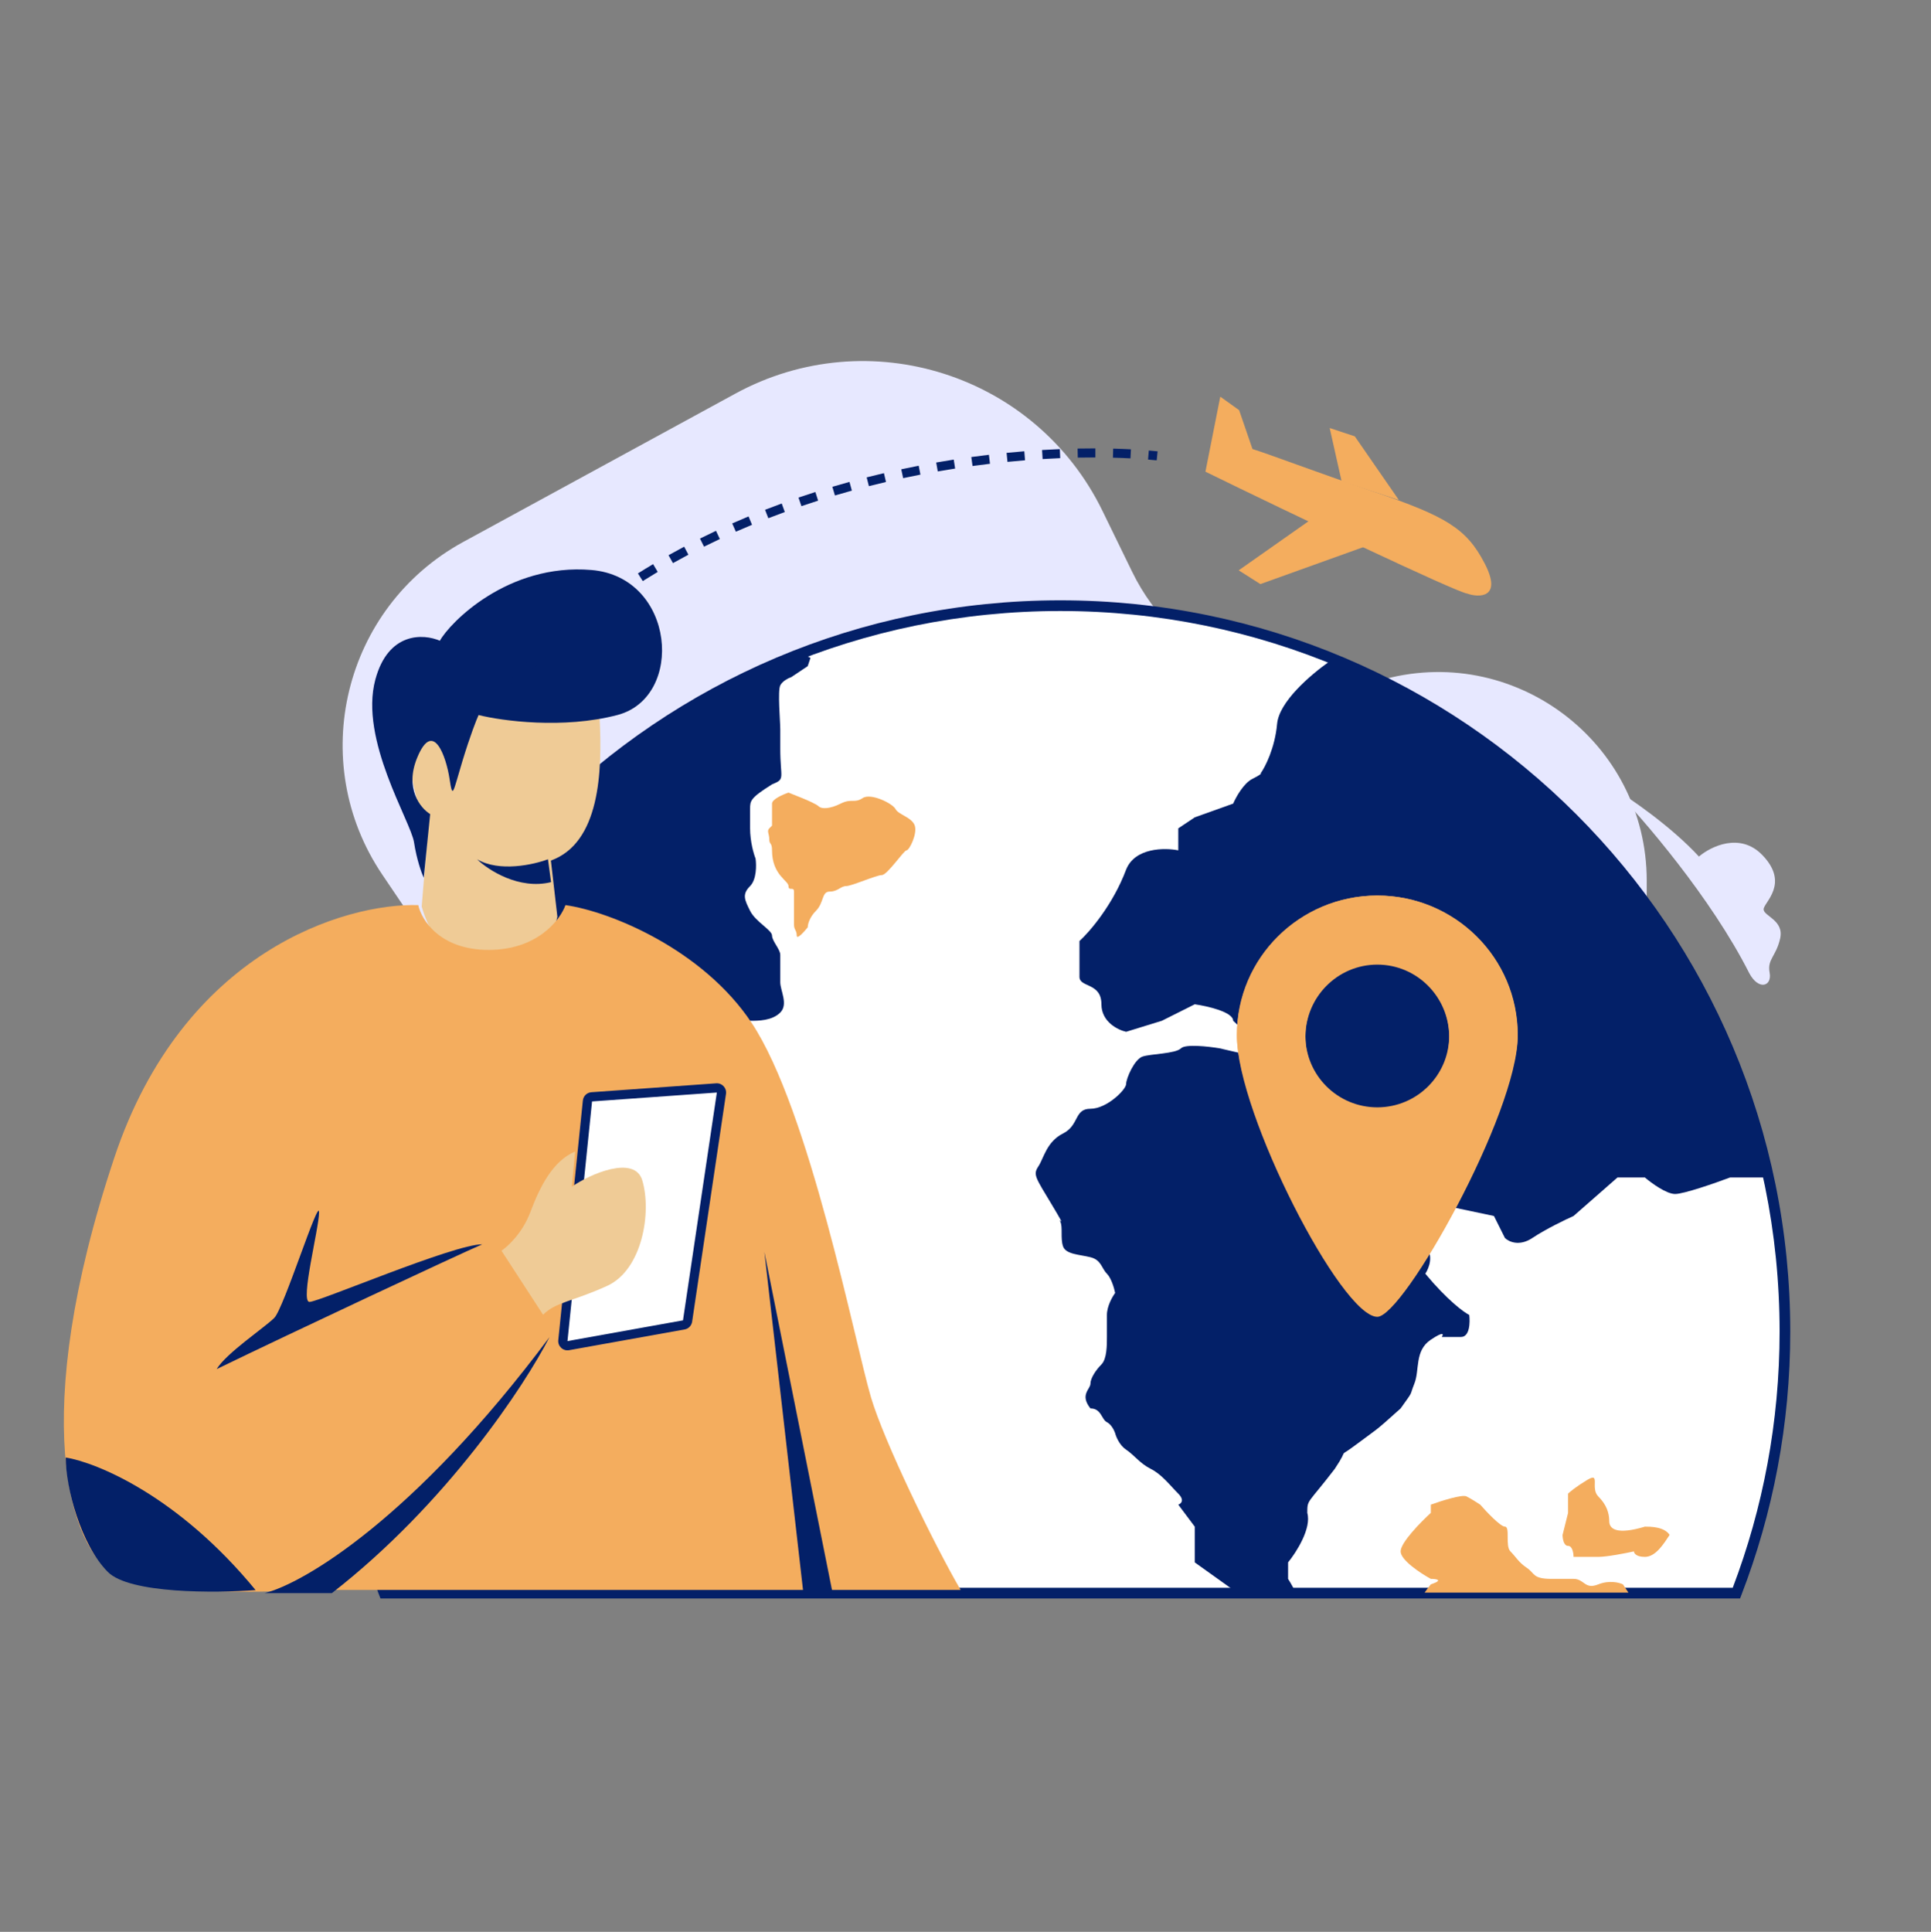 <svg xmlns="http://www.w3.org/2000/svg" fill="none" viewBox="0 0 3000 3001">
	<rect x="0" y="0" width="3000" height="3001" fill="#808080" stroke="none"/>
	<path fill="#E7E8FF" d="M928.457 2481.84H2061.07H2362.19C2608.15 2481.84 2752.81 2205.65 2612.69 2003.6C2577.33 1952.62 2558.38 1892.06 2558.38 1830.03V1368.25C2558.38 1151.74 2350.08 996.105 2142.34 1057.39C1990.46 1102.2 1828.41 1030.79 1759.05 888.495L1712.76 793.519C1609.35 581.389 1349.69 498.503 1142.43 611.465L719.939 841.725C533.598 943.283 475.22 1183.15 594.067 1358.92L676.034 1480.14C753.366 1594.51 713.22 1750.73 590.318 1813.68C472.221 1874.18 429.638 2021.7 497.344 2135.78L587.563 2287.79C658.958 2408.09 788.523 2481.84 928.457 2481.84Z" />
	<path fill="#fff" d="M1647.22 940.844C1025.43 940.844 521.376 1445.63 521.376 2068.31C521.376 2211.62 548.078 2348.7 596.773 2474.81H2697.67C2746.36 2348.7 2773.06 2211.62 2773.06 2068.31C2773.06 1445.63 2269.01 940.844 1647.22 940.844Z" />
	<path fill="#032068" fill-rule="evenodd" d="M1647.22 949.14C1030.01 949.14 529.661 1450.21 529.661 2068.31C529.661 2208.58 555.425 2342.8 602.467 2466.51H2691.97C2739.02 2342.8 2764.78 2208.58 2764.78 2068.31C2764.78 1450.21 2264.43 949.14 1647.22 949.14ZM513.091 2068.31C513.091 1441.04 1020.86 932.547 1647.22 932.547C2273.58 932.547 2781.35 1441.04 2781.35 2068.31C2781.35 2212.66 2754.45 2350.75 2705.39 2477.8L2703.35 2483.1H591.094L589.045 2477.8C539.988 2350.75 513.091 2212.66 513.091 2068.31Z" clip-rule="evenodd" />
	<path fill="#032068" d="M1958.52 1201.36C1965.63 1191.39 1980.7 1162.07 1984.11 1124.48C1987.21 1090.36 2035.07 1048.96 2065.13 1027.78C2139.05 1050.05 2326.98 1138.15 2487.33 1312.39C2647.67 1486.64 2727.56 1729.5 2747.46 1829.15H2687.76C2665.02 1837.69 2616.12 1854.77 2602.47 1854.77C2588.82 1854.77 2565.51 1837.69 2555.56 1829.15H2512.91L2444.68 1888.94C2431.89 1894.63 2401.18 1909.44 2380.71 1923.1C2360.24 1936.77 2343.75 1928.8 2338.07 1923.1L2321.01 1888.94L2239.98 1871.86V1854.77L2214.39 1829.15H2163.22C2153.27 1829.15 2121.43 1815.48 2073.66 1760.82C2039.55 1743.73 2073.66 1730.92 1915.87 1585.72C1915.87 1572.05 1876.07 1562.94 1856.17 1560.09L1805 1585.72L1749.56 1602.8C1736.76 1599.95 1711.18 1587.43 1711.18 1560.09C1711.18 1525.93 1677.06 1534.47 1677.06 1517.39V1461.87C1692.7 1447.63 1729.09 1405.5 1749.56 1350.83C1763.2 1316.67 1809.26 1316.67 1830.58 1320.94V1286.77L1856.17 1269.69L1915.87 1248.33C1920.14 1238.37 1932.08 1216.73 1945.73 1209.9C1959.37 1203.06 1959.94 1201.36 1958.52 1201.36Z" />
	<path fill="#032068" d="M1259.13 1021.99L1242.07 1013.45C1176.69 1034.8 1011.79 1109.96 875.326 1239.79C738.86 1369.62 670.619 1490.34 653.557 1534.47L662.098 1560.09C659.251 1568.64 650.998 1590.84 640.763 1611.34C630.528 1631.84 645.028 1636.97 653.557 1636.97C656.4 1645.51 664.645 1669.42 674.88 1696.76C685.115 1724.09 687.675 1742.31 687.676 1748.01C690.518 1755.12 697.909 1777.05 704.732 1807.79C713.261 1846.23 696.205 1846.23 687.676 1854.77C680.853 1861.61 684.833 1869.01 687.676 1871.86C696.205 1886.09 717.528 1922.25 734.586 1953C755.909 1991.43 747.38 1991.43 751.645 2008.52C755.909 2025.6 777.232 2021.33 798.555 1991.43C811.349 1978.62 811.349 1982.89 819.878 1944.46C828.407 1906.02 819.878 1927.37 819.878 1884.67C824.142 1867.58 824.142 1871.86 836.936 1863.31C849.73 1854.77 866.784 1854.77 866.784 1829.15C866.784 1803.52 862.52 1812.07 866.784 1799.25C871.049 1786.44 883.842 1790.71 913.694 1760.82C917.959 1743.73 917.959 1748.01 930.753 1705.3C943.546 1662.59 939.282 1688.22 977.663 1654.05C1016.04 1619.88 1003.25 1636.97 1007.51 1619.88C1011.78 1602.8 1033.1 1594.26 1062.95 1585.72C1092.81 1577.18 1114.13 1594.26 1126.92 1585.72C1139.72 1577.18 1152.51 1585.72 1165.32 1585.72C1178.12 1585.72 1199.43 1585.72 1212.22 1572.91C1225.01 1560.09 1212.22 1538.74 1212.22 1525.93V1483.22C1212.22 1474.68 1199.43 1461.87 1199.43 1453.33C1199.43 1444.79 1173.84 1431.97 1165.32 1414.89C1156.79 1397.81 1152.52 1389.27 1165.32 1376.46C1175.55 1366.21 1175.27 1343.71 1173.84 1333.75C1171 1326.63 1165.32 1307.27 1165.32 1286.77V1256.88C1165.32 1244.06 1165.32 1239.79 1199.43 1218.44C1220.75 1209.9 1212.22 1209.9 1212.22 1162.92V1133.03C1212.22 1120.21 1207.96 1073.24 1212.22 1064.69C1215.63 1057.86 1225.02 1053.31 1229.28 1051.88L1254.87 1034.8L1259.13 1021.99Z" />
	<path fill="#032068" d="M1856.17 2427.05C1866.12 2434.16 1892 2452.67 1915.87 2469.75C1918.34 2471.51 1920.4 2473.2 1922.1 2474.81H2013.25C2010.3 2468.21 2006.36 2460.84 2001.17 2452.67V2427.05C2013.96 2411.39 2037.85 2374.09 2031.02 2350.17C2031.02 2328.82 2031.02 2337.36 2073.66 2281.84C2099.25 2243.41 2073.66 2269.03 2107.78 2243.41C2141.91 2217.78 2133.37 2226.32 2176.02 2187.89C2197.34 2157.99 2188.81 2170.8 2197.34 2149.45C2205.87 2128.1 2197.34 2098.2 2222.93 2081.12C2243.4 2067.45 2242.83 2072.58 2239.98 2076.85H2269.84C2283.48 2076.85 2284.05 2054.07 2282.63 2042.68C2274.1 2038.41 2248.51 2019.62 2214.39 1978.62C2220.08 1970.08 2228.04 1949.58 2214.39 1935.92C2197.33 1918.83 2205.87 1914.56 2197.34 1910.29C2188.81 1906.02 2158.96 1880.4 2146.17 1854.77C2133.37 1829.15 2133.37 1829.15 2116.31 1829.15C2102.67 1829.15 2096.41 1817.76 2094.99 1812.07C2079.35 1807.79 2044.67 1796.69 2031.02 1786.44C2013.96 1773.63 2031.02 1760.82 2031.02 1748.01C2031.02 1735.19 2001.17 1705.3 1984.11 1705.3C1967.05 1705.3 1971.32 1683.94 1958.52 1679.67C1948.29 1676.26 1948.57 1652.63 1950 1641.24L1894.56 1628.43C1877.5 1625.58 1841.68 1621.59 1834.85 1628.43C1826.32 1636.97 1787.94 1636.97 1775.15 1641.24C1762.35 1645.51 1749.56 1675.4 1749.56 1683.94C1749.56 1692.49 1719.71 1722.38 1694.12 1722.38C1668.53 1722.38 1677.06 1748.01 1651.48 1760.82C1625.89 1773.63 1621.62 1799.25 1613.1 1812.07C1604.57 1824.88 1608.83 1829.15 1634.42 1871.86C1660.01 1914.56 1642.95 1888.94 1647.21 1897.48C1651.48 1906.02 1647.21 1923.1 1651.48 1935.92C1655.74 1948.73 1677.06 1948.73 1694.12 1953C1711.18 1957.27 1711.18 1970.08 1719.71 1978.62C1726.54 1985.46 1731.08 2001.4 1732.5 2008.52C1728.24 2014.21 1719.71 2029.02 1719.71 2042.68V2076.85C1719.71 2089.66 1719.71 2111.01 1711.18 2119.56C1702.64 2128.1 1694.12 2140.91 1694.12 2149.45C1694.12 2157.99 1677.06 2166.53 1694.12 2187.89C1711.18 2187.89 1711.18 2204.97 1719.71 2209.24C1726.54 2212.66 1731.08 2222.05 1732.5 2226.32C1733.92 2232.02 1739.33 2245.11 1749.56 2251.95C1762.35 2260.49 1770.88 2273.3 1787.94 2281.84C1805 2290.38 1817.79 2307.47 1830.59 2320.28C1840.82 2330.53 1834.85 2335.94 1830.59 2337.36L1856.17 2371.53V2401.42V2427.05Z" />
	<path fill="#032068" d="M875.326 2461.21C856.843 2455.52 819.878 2440.71 819.878 2427.05C819.878 2413.38 819.884 2390.03 819.886 2380.07C818.468 2371.53 813.923 2352.73 807.093 2345.9C798.555 2337.36 755.927 2367.26 777.241 2324.55C794.292 2290.38 798.555 2233.44 798.555 2209.24L819.886 2170.8C832.672 2163.69 859.951 2149.45 866.784 2149.45C873.617 2149.45 883.855 2129.52 888.119 2119.56V2106.74C889.541 2099.63 898.354 2084.54 922.236 2081.12C977.675 2076.85 1045.91 2042.68 1067.23 2042.68C1084.29 2042.68 1102.77 2019.91 1109.88 2008.52H1148.26C1165.32 2008.52 1178.11 1999.98 1182.37 2008.52C1186.64 2017.06 1216.49 2025.6 1229.28 2042.68C1238.42 2054.89 1257.31 2068 1268.34 2074.72C1268.87 2073.07 1270.54 2074.75 1271.93 2076.85C1270.86 2076.24 1269.66 2075.53 1268.34 2074.72C1267.78 2076.43 1268.45 2081.74 1271.93 2093.93C1280.46 2123.83 1242.08 2128.1 1276.19 2157.99C1310.31 2187.89 1310.31 2166.53 1323.1 2187.89C1323.1 2303.19 1310.31 2324.55 1310.31 2337.36C1310.31 2350.17 1293.25 2341.63 1323.1 2371.53C1352.96 2401.42 1365.75 2401.42 1374.28 2401.42C1382.81 2401.42 1391.34 2392.88 1395.6 2409.96C1395.6 2452.67 1416.93 2452.67 1416.93 2461.21C1416.93 2468.71 1410.35 2459.74 1414.52 2474.81H894.334L875.326 2461.21Z" />
	<path fill="#F4AD5E" d="M1199.43 1248.33C1199.43 1241.5 1216.49 1234.1 1225.02 1231.25L1246.35 1239.79C1253.45 1242.64 1268.52 1249.19 1271.93 1252.6C1276.2 1256.88 1288.99 1256.88 1306.05 1248.33C1323.11 1239.79 1327.37 1248.33 1340.17 1239.79C1352.96 1231.25 1387.08 1248.33 1391.34 1256.88C1395.61 1265.42 1416.93 1269.69 1421.19 1282.5C1425.46 1295.31 1412.66 1320.94 1408.4 1320.94C1404.13 1320.94 1378.55 1359.37 1370.02 1359.37C1361.49 1359.37 1323.11 1376.45 1314.58 1376.45C1306.05 1376.45 1301.78 1385 1288.99 1385C1276.2 1385 1280.46 1402.08 1267.67 1414.89C1257.43 1425.14 1254.87 1436.24 1254.87 1440.51C1249.19 1447.63 1237.82 1460.16 1237.82 1453.33C1237.82 1444.79 1233.55 1444.79 1233.55 1436.24V1402.08V1385C1233.55 1376.45 1225.02 1385 1225.02 1376.45C1225.02 1367.91 1199.44 1359.37 1199.43 1320.94C1199.43 1308.12 1195.17 1312.39 1195.17 1303.85C1195.17 1295.31 1190.91 1291.04 1195.17 1286.77L1199.44 1282.5L1199.43 1248.33Z" />
	<path fill="#F4AD5E" d="M2176.02 2409.96C2176.02 2396.3 2207.29 2364.41 2222.93 2350.17V2337.36C2238.57 2331.67 2271.54 2321.13 2278.37 2324.55C2285.19 2327.97 2295.43 2334.51 2299.69 2337.36C2309.64 2348.75 2331.25 2371.53 2338.07 2371.53C2346.59 2371.53 2338.07 2401.42 2346.6 2409.96C2355.13 2418.5 2359.39 2427.05 2372.19 2435.59C2384.98 2444.13 2380.71 2452.67 2410.57 2452.67H2444.68C2461.74 2452.67 2461.74 2469.75 2483.07 2461.21C2500.13 2454.38 2515.76 2458.36 2521.45 2461.21L2529.98 2474.02H2213.28C2216.11 2469.91 2219.31 2465.64 2222.93 2461.21C2243.4 2454.38 2231.46 2452.67 2222.93 2452.67C2207.29 2444.13 2176.02 2423.63 2176.02 2409.96Z" />
	<path fill="#F4AD5E" d="M2427.63 2384.34L2436.16 2350.17V2320.28C2439 2317.43 2448.95 2309.17 2466.01 2298.92C2487.34 2286.11 2470.27 2311.74 2483.07 2324.55C2495.86 2337.36 2500.13 2350.17 2500.13 2362.99C2500.13 2375.8 2512.91 2384.34 2555.56 2371.53C2564.09 2371.53 2585.42 2371.53 2593.95 2384.34C2585.42 2397.15 2572.62 2418.5 2555.56 2418.5C2541.91 2418.5 2538.5 2412.81 2538.51 2409.96C2525.71 2412.81 2496.71 2418.5 2483.07 2418.5H2444.68C2444.68 2412.81 2442.98 2401.42 2436.16 2401.42C2429.34 2401.42 2427.63 2390.03 2427.63 2384.34Z" />
	<path fill="#F4AD5E" fill-rule="evenodd" d="M2139.78 2038.54C2180.36 2038.54 2357.91 1726.14 2357.91 1606.97C2357.91 1487.79 2260.25 1391.18 2139.78 1391.18C2019.31 1391.18 1921.65 1487.79 1921.65 1606.97C1921.65 1726.14 2083.98 2038.54 2139.78 2038.54ZM2139.78 1720.17C2201.49 1720.17 2251.51 1670.28 2251.51 1608.74C2251.51 1547.2 2201.49 1497.31 2139.78 1497.31C2078.08 1497.31 2028.06 1547.2 2028.06 1608.74C2028.06 1670.28 2078.08 1720.17 2139.78 1720.17Z" clip-rule="evenodd" />
	<path fill="#EFCB96" d="M709.955 1009.46C594.227 1091.29 642.866 1236.77 664.671 1293.15L655.118 1408.18C665.011 1444.39 700.9 1516.82 765.306 1516.82C829.712 1516.82 859.232 1454.99 865.941 1424.08L855.877 1336.79C931.354 1309.51 936.385 1200.4 931.353 1113.12C925.378 1009.46 811.893 937.381 709.955 1009.46Z" />
	<path fill="#F4AD5E" d="M759.175 1475.6C834.748 1475.6 870.214 1429.21 878.5 1406.01C948.734 1416.04 1091.77 1475.02 1167.46 1588.54C1257.76 1723.97 1327.99 2085.11 1353.07 2170.38C1373.14 2238.6 1450.61 2397.94 1492.42 2469.83H1226.53H475.777C399.541 2474.8 233.147 2476.79 177.462 2444.98C107.855 2405.21 43.22 2201.39 177.462 1798.73C284.855 1476.6 537.096 1402.69 649.793 1406.01C654.765 1429.21 683.602 1475.6 759.175 1475.6Z" />
	<path fill="#032068" d="M1187.52 1944.67L1292.87 2471.34H1247.72L1187.52 1944.67Z" />
	<path fill="#032068" d="M397.101 2470.12C277.238 2324.06 150.507 2271.94 102.124 2264.14C102.124 2310.95 125.535 2399.9 167.675 2442.03C201.386 2475.74 334.672 2474.8 397.101 2470.12Z" />
	<path fill="#032068" d="M749.242 1932.95C714.439 1947.87 455.9 2068.83 336.574 2126.83C351.49 2101.97 411.153 2062.2 426.068 2047.29C440.984 2032.37 495.675 1858.38 495.675 1883.24C495.675 1908.1 465.844 2022.43 480.759 2022.43C495.675 2022.43 704.495 1932.95 749.242 1932.95Z" />
	<path fill="#032068" d="M853.652 2077.12C642.843 2359.48 470.816 2459.89 411.153 2474.81H515.563C694.551 2335.62 815.534 2151.68 853.652 2077.12Z" />
	<path fill="#fff" d="M912.672 1710.27L874.485 2082.54C873.998 2087.29 878.196 2091.19 882.896 2090.34L1062.34 2058.14C1065.37 2057.59 1067.72 2055.18 1068.17 2052.13L1120.79 1698.22C1121.47 1693.67 1117.76 1689.67 1113.18 1690L919.303 1703.85C915.825 1704.09 913.028 1706.81 912.672 1710.27Z" />
	<path fill="#032068" fill-rule="evenodd" d="M1112.67 1682.84C1121.83 1682.18 1129.24 1690.18 1127.89 1699.27L1075.28 2053.18C1074.37 2059.28 1069.68 2064.12 1063.61 2065.2L884.164 2097.41C874.765 2099.09 866.369 2091.31 867.343 2081.81L905.53 1709.54C906.242 1702.6 911.835 1697.18 918.792 1696.69L1112.67 1682.84ZM1113.69 1697.16L919.815 1711.01L881.628 2083.28L1061.07 2051.07L1113.69 1697.16Z" clip-rule="evenodd" />
	<path fill="#032068" d="M668.314 1264.63L658.288 1363.54C654.946 1356.22 647.26 1334.97 643.25 1308.59C638.237 1275.62 558.03 1149.22 583.094 1055.8C603.146 981.066 658.289 984.363 683.353 995.354C698.393 967.877 788.625 874.455 918.962 885.446C1049.3 896.437 1064.34 1083.28 959.065 1110.76C874.848 1132.74 780.27 1119.92 743.509 1110.76C740.167 1118.08 730.475 1142.63 718.444 1182.2C703.405 1231.66 703.405 1242.65 698.392 1209.67C693.379 1176.7 673.327 1116.25 648.262 1176.7C628.21 1225.06 653.275 1255.47 668.314 1264.63Z" />
	<path fill="#032068" d="M741.14 1334.81C775.632 1355.11 828.968 1343.27 851.325 1334.81L856.115 1370.35C806.292 1382.53 758.705 1351.73 741.14 1334.81Z" />
	<path fill="#EFCB96" d="M823.806 1883.24C811.873 1915.06 789.002 1936.27 779.059 1942.89L843.693 2042.32C863.581 2022.43 888.44 2022.43 943.131 1997.58C997.822 1972.72 1012.74 1883.24 997.822 1833.53C985.89 1793.76 916.615 1823.59 888.44 1843.47L893.412 1788.79C858.609 1803.7 838.721 1843.47 823.806 1883.24Z" />
	<path fill="#F4AD5E" fill-rule="evenodd" d="M2139.78 2045.58C2180.36 2045.58 2357.91 1729.79 2357.91 1609.31C2357.91 1488.84 2260.25 1391.18 2139.78 1391.18C2019.31 1391.18 1921.65 1488.84 1921.65 1609.31C1921.65 1729.79 2083.98 2045.58 2139.78 2045.58ZM2139.78 1723.74C2201.49 1723.74 2251.51 1673.31 2251.51 1611.1C2251.51 1548.89 2201.49 1498.46 2139.78 1498.46C2078.08 1498.46 2028.06 1548.89 2028.06 1611.1C2028.06 1673.31 2078.08 1723.74 2139.78 1723.74Z" clip-rule="evenodd" />
	<path fill="#F4AD5E" d="M1872.77 732.712L1895.83 616.207L1925.1 637.124L1945.86 697.54C1971.23 705.352 2044.05 733.091 2134.22 763.79C2246.92 802.163 2278.63 821.086 2306.73 875.52C2334.83 929.955 2296.88 928.337 2279.57 922.092C2263.49 920.456 2001.64 795.901 1872.77 732.712Z" />
	<path fill="#F4AD5E" d="M2172.29 830.446L2069.36 784.098L1924.45 885.966L1958.16 907.334L2172.29 830.446Z" />
	<path fill="#F4AD5E" d="M2065.79 664.888L2084.3 747.499L2173.26 776.73L2104.84 677.829L2065.79 664.888Z" />
	<path fill="#032068" fill-rule="evenodd" d="M1701.79 710.604C1692.91 710.587 1683.8 710.669 1674.47 710.858L1674.18 696.788C1683.62 696.597 1692.83 696.514 1701.81 696.53L1701.79 710.604ZM1756.29 712.031C1747.55 711.573 1738.47 711.217 1729.06 710.974L1729.43 696.906C1738.95 697.151 1748.16 697.512 1757.03 697.977L1756.29 712.031ZM1647.14 711.697C1638.2 712.064 1629.08 712.527 1619.81 713.093L1618.95 699.046C1628.32 698.474 1637.53 698.007 1646.56 697.636L1647.14 711.697ZM1592.5 715.024C1583.53 715.745 1574.44 716.561 1565.22 717.478L1563.83 703.474C1573.13 702.548 1582.32 701.724 1591.38 700.996L1592.5 715.024ZM1797.02 715.124C1792.68 714.682 1788.22 714.267 1783.63 713.882L1784.81 699.858C1789.48 700.25 1794.03 700.673 1798.45 701.124L1797.02 715.124ZM1538.03 720.438C1529.1 721.495 1520.06 722.646 1510.94 723.896L1509.03 709.953C1518.24 708.692 1527.36 707.529 1536.38 706.462L1538.03 720.438ZM1483.9 727.856C1474.97 729.247 1465.97 730.733 1456.91 732.318L1454.48 718.455C1463.64 716.855 1472.72 715.355 1481.73 713.951L1483.9 727.856ZM1429.98 737.283C1421.08 739.01 1412.13 740.833 1403.13 742.756L1400.19 728.993C1409.28 727.052 1418.32 725.211 1427.3 723.468L1429.98 737.283ZM1376.47 748.713C1367.66 750.771 1358.81 752.926 1349.92 755.181L1346.46 741.541C1355.43 739.263 1364.37 737.087 1373.27 735.009L1376.47 748.713ZM1323.47 762.17C1314.72 764.575 1305.94 767.079 1297.14 769.685L1293.14 756.192C1302.03 753.559 1310.9 751.029 1319.75 748.6L1323.47 762.17ZM1271.02 777.711C1262.38 780.461 1253.73 783.312 1245.08 786.265L1240.53 772.946C1249.28 769.961 1258.02 767.08 1266.75 764.301L1271.02 777.711ZM1219.29 795.368C1210.75 798.484 1202.21 801.703 1193.68 805.027L1188.57 791.914C1197.2 788.553 1205.83 785.298 1214.46 782.148L1219.29 795.368ZM1168.35 815.214C1159.97 818.694 1151.6 822.278 1143.24 825.969L1137.56 813.096C1146.01 809.362 1154.48 805.736 1162.96 802.216L1168.35 815.214ZM1118.36 837.304C1110.14 841.163 1101.94 845.13 1093.76 849.206L1087.48 836.612C1095.76 832.486 1104.06 828.471 1112.38 824.565L1118.36 837.304ZM1069.49 861.677C1061.46 865.924 1053.46 870.28 1045.5 874.748L1038.61 862.474C1046.68 857.949 1054.78 853.538 1062.91 849.238L1069.49 861.677ZM1021.83 888.418C1014.04 893.052 1006.28 897.797 998.567 902.655L991.067 890.748C998.883 885.824 1006.74 881.017 1014.64 876.322L1021.83 888.418ZM975.661 917.506C968.104 922.548 960.592 927.704 953.132 932.976L945.01 921.482C952.575 916.137 960.19 910.91 967.851 905.799L975.661 917.506ZM931.085 949.007C923.824 954.439 916.617 959.987 909.468 965.652L900.728 954.622C907.98 948.875 915.29 943.248 922.654 937.739L931.085 949.007ZM888.295 982.919C881.359 988.74 874.485 994.678 867.675 1000.73L858.323 990.216C865.234 984.071 872.21 978.046 879.247 972.14L888.295 982.919ZM847.559 1019.15C840.953 1025.37 834.415 1031.71 827.949 1038.18L818.001 1028.22C824.566 1021.66 831.203 1015.22 837.907 1008.91L847.559 1019.15ZM808.974 1057.7C805.848 1061.02 802.74 1064.36 799.651 1067.73L789.272 1058.23C792.408 1054.8 795.564 1051.41 798.738 1048.04L808.974 1057.7Z" clip-rule="evenodd" />
	<path fill="#E7E8FF" d="M2717.65 1511.73C2658.6 1394.87 2552.47 1271.61 2506.79 1224.59C2532.96 1240.4 2596.16 1283.72 2639.49 1330.57C2657.89 1314.88 2703.35 1292.46 2737.97 1328.25C2781.25 1372.98 2739.71 1402.11 2739.96 1412.67C2740.2 1423.22 2772.02 1429.51 2765.65 1457.81C2759.28 1486.12 2745.29 1489.96 2749.31 1510.98C2753.32 1532.01 2732.38 1539.33 2717.65 1511.73Z" />
</svg>